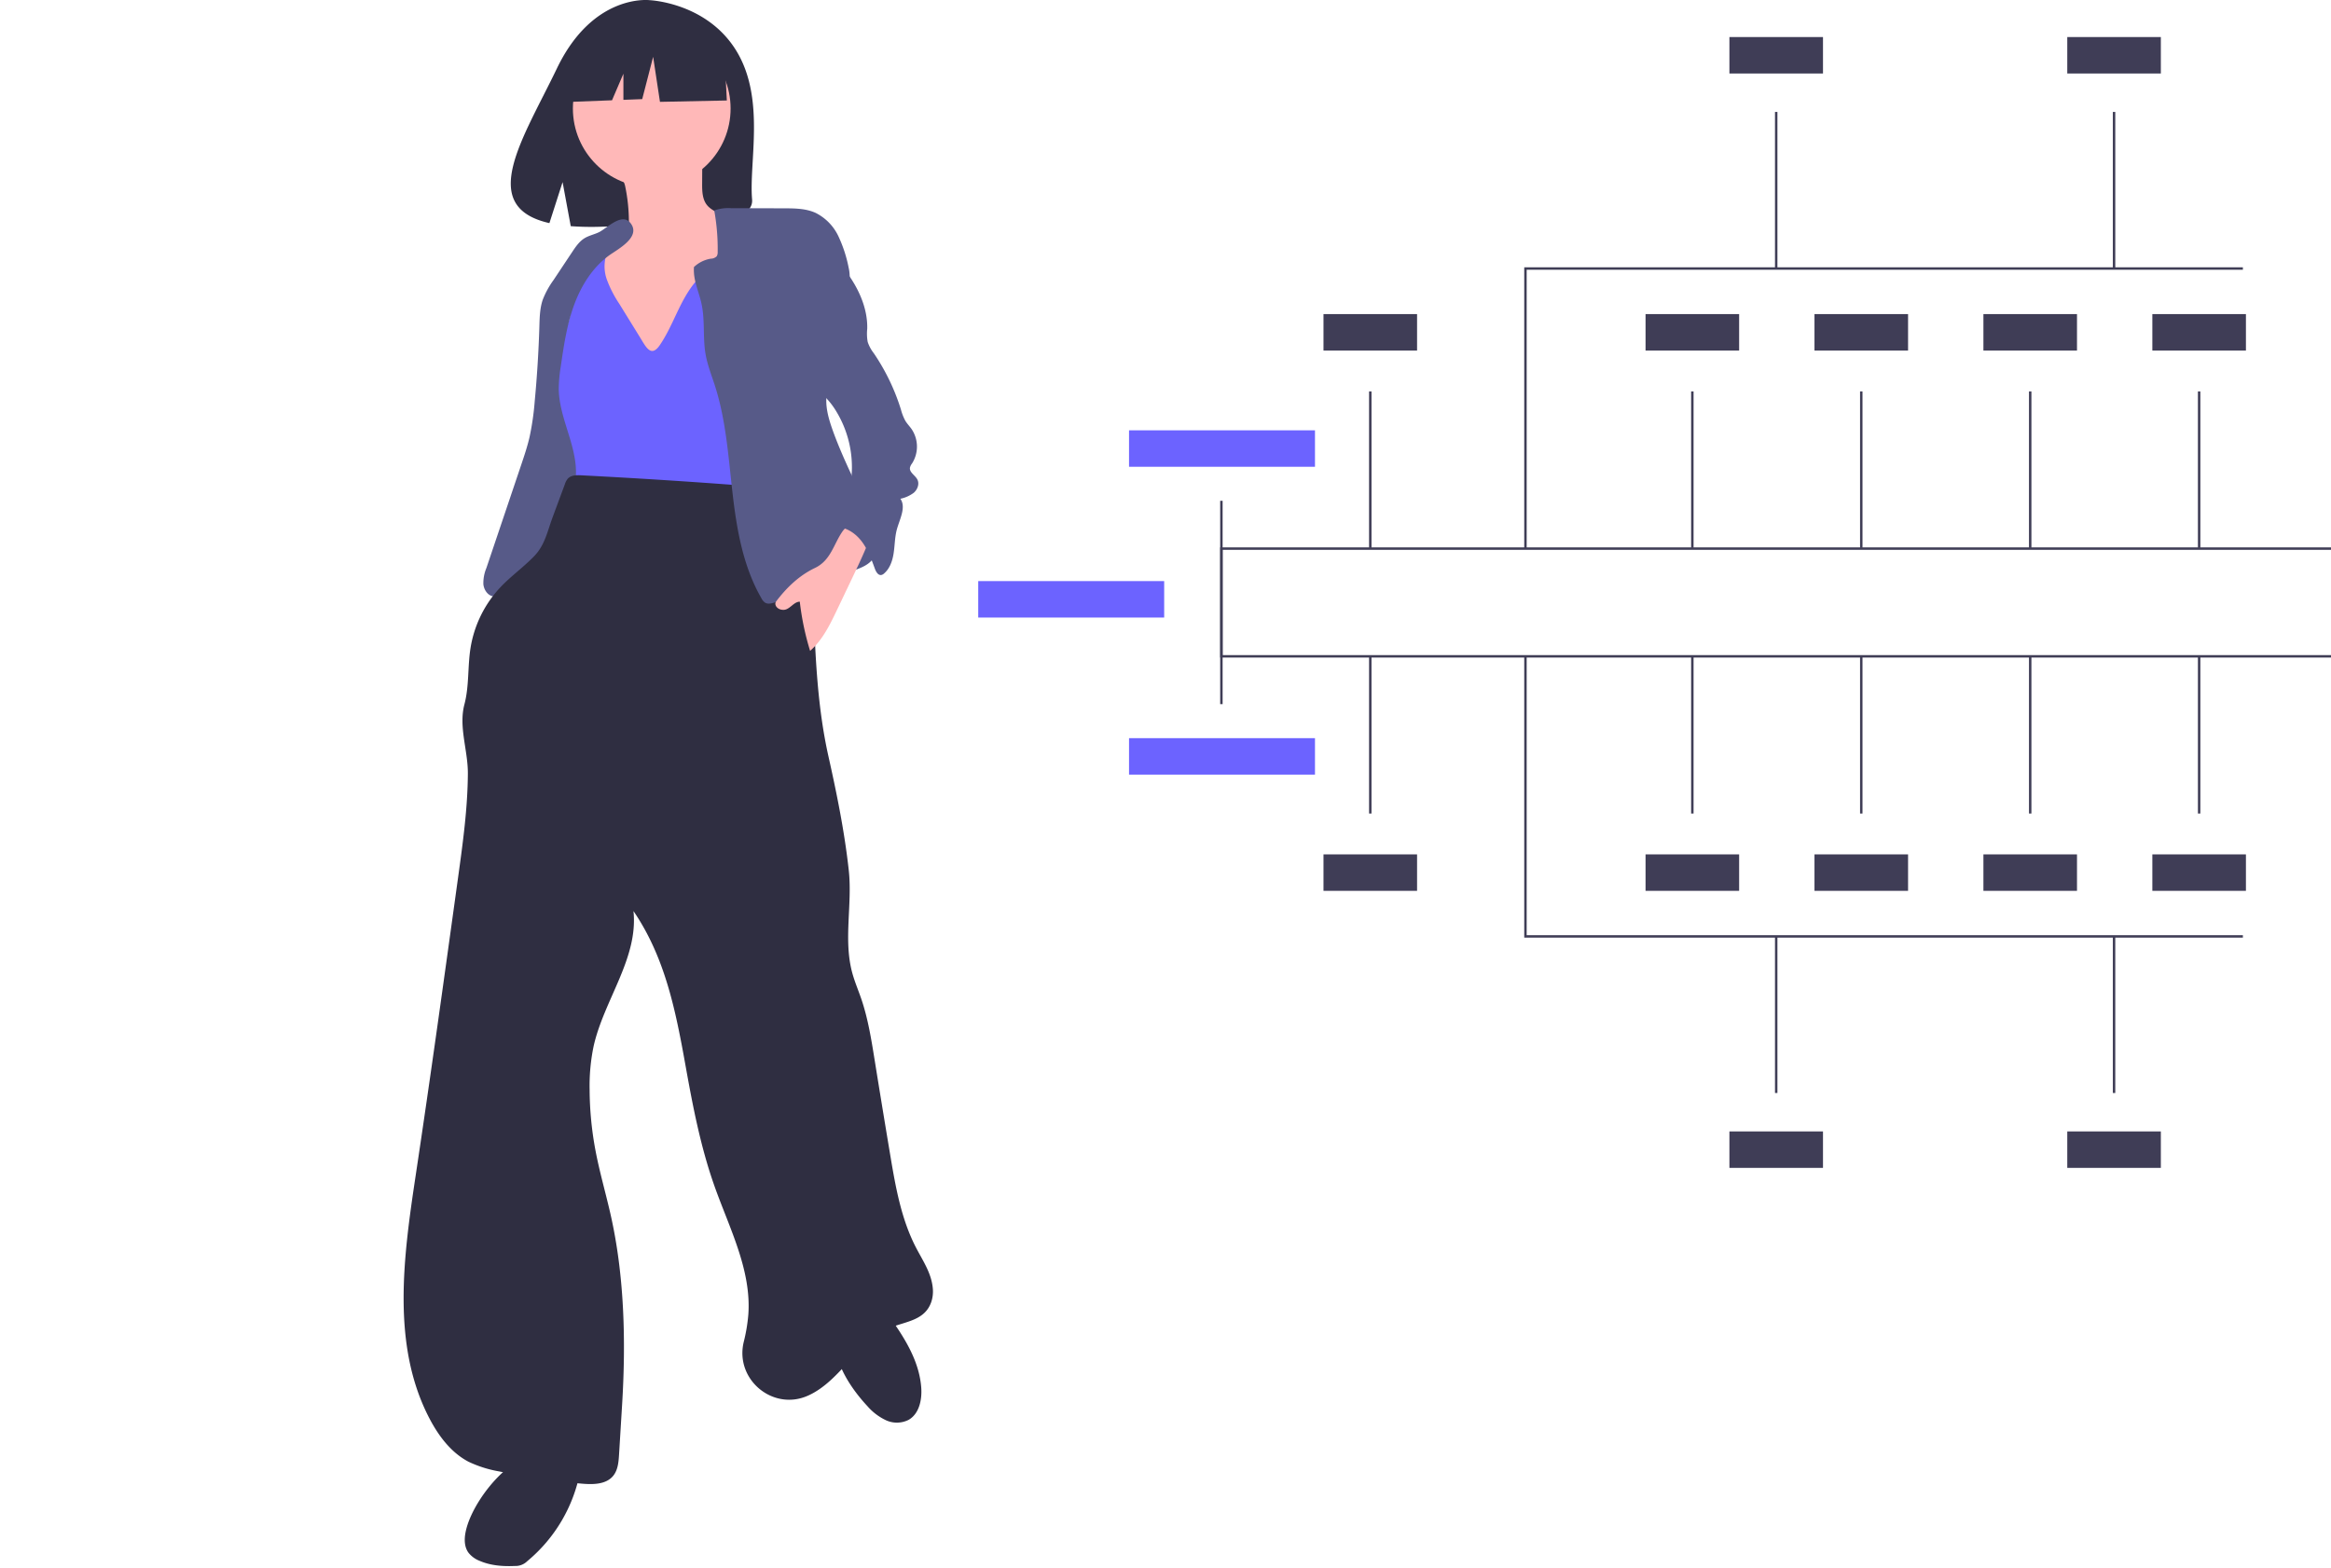 <?xml version="1.0" encoding="UTF-8" standalone="no"?>
<svg
   xmlns:dc="http://purl.org/dc/elements/1.1/"
   xmlns:cc="http://creativecommons.org/ns#"
   xmlns:rdf="http://www.w3.org/1999/02/22-rdf-syntax-ns#"
   xmlns:svg="http://www.w3.org/2000/svg"
   xmlns="http://www.w3.org/2000/svg"
   xmlns:sodipodi="http://sodipodi.sourceforge.net/DTD/sodipodi-0.dtd"
   xmlns:inkscape="http://www.inkscape.org/namespaces/inkscape"
   id="a3d63ade-9d52-45e1-91e7-e418fb2122b3"
   data-name="Layer 1"
   width="946"
   height="636.547"
   viewBox="0 0 946 636.547"
   version="1.1"
   sodipodi:docname="career.svg"
   inkscape:version="0.92.3 (2405546, 2018-03-11)">
  <defs
     id="defs107" />
  <sodipodi:namedview
     pagecolor="#ffffff"
     bordercolor="#666666"
     borderopacity="1"
     objecttolerance="10"
     gridtolerance="10"
     guidetolerance="10"
     inkscape:pageopacity="0"
     inkscape:pageshadow="2"
     inkscape:window-width="1890"
     inkscape:window-height="1052"
     id="namedview105"
     showgrid="false"
     showborder="true"
     inkscape:zoom="0.3192389"
     inkscape:cx="128.43046"
     inkscape:cy="318.27347"
     inkscape:window-x="30"
     inkscape:window-y="0"
     inkscape:window-maximized="1"
     inkscape:current-layer="a3d63ade-9d52-45e1-91e7-e418fb2122b3" />
  <title
     id="title2">career development</title>
  <rect
     x="458.203"
     y="174.67"
     width="75.463"
     height="14.797"
     id="rect10"
     fill="#6c63ff" />
  <rect
     x="397"
     y="235.873"
     width="75.463"
     height="14.797"
     id="rect12"
     fill="#6c63ff" />
  <rect
     x="537.118"
     y="346.805"
     width="37.978"
     height="14.797"
     id="rect14"
     fill="#3f3d56" />
  <rect
     x="667.822"
     y="346.805"
     width="37.978"
     height="14.797"
     id="rect16"
     fill="#3f3d56" />
  <rect
     x="736.38"
     y="346.805"
     width="37.978"
     height="14.797"
     id="rect18"
     fill="#3f3d56" />
  <rect
     x="701.855"
     y="459.26"
     width="37.978"
     height="14.797"
     id="rect20"
     fill="#3f3d56" />
  <rect
     x="838.971"
     y="459.26"
     width="37.978"
     height="14.797"
     id="rect22"
     fill="#3f3d56" />
  <rect
     x="804.938"
     y="346.805"
     width="37.978"
     height="14.797"
     id="rect24"
     fill="#3f3d56" />
  <rect
     x="873.496"
     y="346.805"
     width="37.978"
     height="14.797"
     id="rect26"
     fill="#3f3d56" />
  <polygon
     points="946 266.903 495.194 266.903 495.194 203.277 496.181 203.277 496.181 265.916 946 265.916 946 266.903"
     id="polygon28"
     fill="#3f3d56" />
  <polygon
     points="910.241 380.591 618.589 380.591 618.589 266.594 619.576 266.594 619.576 379.604 910.241 379.604 910.241 380.591"
     id="polygon30"
     fill="#3f3d56" />
  <rect
     x="555.614"
     y="266.656"
     width="0.986"
     height="63.564"
     id="rect32"
     fill="#3f3d56" />
  <rect
     x="686.318"
     y="266.656"
     width="0.986"
     height="63.564"
     id="rect34"
     fill="#3f3d56" />
  <rect
     x="754.876"
     y="266.656"
     width="0.986"
     height="63.564"
     id="rect36"
     fill="#3f3d56" />
  <rect
     x="823.434"
     y="266.656"
     width="0.986"
     height="63.564"
     id="rect38"
     fill="#3f3d56" />
  <rect
     x="891.992"
     y="266.656"
     width="0.986"
     height="63.564"
     id="rect40"
     fill="#3f3d56" />
  <rect
     x="720.351"
     y="380.097"
     width="0.986"
     height="63.564"
     id="rect42"
     fill="#3f3d56" />
  <rect
     x="857.466"
     y="380.097"
     width="0.986"
     height="63.564"
     id="rect44"
     fill="#3f3d56" />
  <rect
     x="458.203"
     y="299.627"
     width="75.463"
     height="14.797"
     id="rect46"
     fill="#6c63ff" />
  <rect
     x="537.118"
     y="127.492"
     width="37.978"
     height="14.797"
     id="rect48"
     fill="#3f3d56" />
  <rect
     x="667.822"
     y="127.492"
     width="37.978"
     height="14.797"
     id="rect50"
     fill="#3f3d56" />
  <rect
     x="736.38"
     y="127.492"
     width="37.978"
     height="14.797"
     id="rect52"
     fill="#3f3d56" />
  <rect
     x="701.855"
     y="15.037"
     width="37.978"
     height="14.797"
     id="rect54"
     fill="#3f3d56" />
  <rect
     x="838.971"
     y="15.037"
     width="37.978"
     height="14.797"
     id="rect56"
     fill="#3f3d56" />
  <rect
     x="804.938"
     y="127.492"
     width="37.978"
     height="14.797"
     id="rect58"
     fill="#3f3d56" />
  <rect
     x="873.496"
     y="127.492"
     width="37.978"
     height="14.797"
     id="rect60"
     fill="#3f3d56" />
  <polygon
     points="946 222.191 495.194 222.191 495.194 285.817 496.181 285.817 496.181 223.178 946 223.178 946 222.191"
     id="polygon62"
     fill="#3f3d56" />
  <polygon
     points="910.241 108.503 618.589 108.503 618.589 222.5 619.576 222.5 619.576 109.49 910.241 109.49 910.241 108.503"
     id="polygon64"
     fill="#3f3d56" />
  <rect
     x="555.614"
     y="158.874"
     width="0.986"
     height="63.564"
     id="rect66"
     fill="#3f3d56" />
  <rect
     x="686.318"
     y="158.874"
     width="0.986"
     height="63.564"
     id="rect68"
     fill="#3f3d56" />
  <rect
     x="754.876"
     y="158.874"
     width="0.986"
     height="63.564"
     id="rect70"
     fill="#3f3d56" />
  <rect
     x="823.434"
     y="158.874"
     width="0.986"
     height="63.564"
     id="rect72"
     fill="#3f3d56" />
  <rect
     x="891.992"
     y="158.874"
     width="0.986"
     height="63.564"
     id="rect74"
     fill="#3f3d56" />
  <rect
     x="720.351"
     y="45.433"
     width="0.986"
     height="63.564"
     id="rect76"
     fill="#3f3d56" />
  <rect
     x="857.466"
     y="45.433"
     width="0.986"
     height="63.564"
     id="rect78"
     fill="#3f3d56" />
  <path
     d="M426.13,152.85c-11.902-20.111-35.449-21.048-35.449-21.048s-22.945-2.934-37.664,27.694c-13.719,28.548-32.654,56.112-3.048,62.795l5.348-16.644,3.312,17.883a115.838,115.838,0,0,0,12.667.216c31.705-1.024,61.9.299,60.928-11.078C430.93,197.546,437.582,172.201,426.13,152.85Z"
     id="path80"
     transform="translate(-127 -131.727)"
     fill="#2f2e41" />
  <path
     d="M382.223,221.369c.058,2.264.04,4.651-1.084,6.616-2.23,3.896-7.674,4.479-10.948,7.55-3.443,3.229-3.833,8.47-3.997,13.188-.172,4.932-.317,10.027,1.483,14.622a35.546,35.546,0,0,0,4.153,7.135q2.999,4.323,6.053,8.606a37.158,37.158,0,0,0,3.624,4.548c3.646,3.714,8.648,5.77,13.642,7.237,3.227.948,6.711,1.686,9.912.656a18.977,18.977,0,0,0,5.764-3.544,30.887,30.887,0,0,0,6.525-6.324c2.688-3.9,3.433-8.782,3.99-13.485a291.002,291.002,0,0,0,1.918-41.921,10.274,10.274,0,0,0-.8-4.454c-1.658-3.238-6.099-3.929-8.439-6.714-2.001-2.381-2.082-5.779-2.065-8.889l.043-7.917a3.317,3.317,0,0,0-.385-1.929,3.268,3.268,0,0,0-2.271-1.06,76.557,76.557,0,0,0-14.895-.996c-4.042.124-11.797-.215-15.292,2.036-3.172,2.043.8,7.687,1.534,10.857A70.735,70.735,0,0,1,382.223,221.369Z"
     id="path82"
     transform="translate(-127 -131.727)"
     fill="#ffb8b8" />
  <path
     d="M316.49,751.456c-1.027,3.495-1.504,7.571.63,10.524a10.628,10.628,0,0,0,4.498,3.295c4.454,1.94,9.44,2.322,14.293,2.097a6.749,6.749,0,0,0,5.056-1.941,62.288,62.288,0,0,0,21.547-36.757,3.485,3.485,0,0,0-.115-2.255,3.574,3.574,0,0,0-1.501-1.273,33.745,33.745,0,0,0-8.047-3.675C337.355,717.47,320.33,738.392,316.49,751.456Z"
     id="path84"
     transform="translate(-127 -131.727)"
     fill="#2f2e41" />
  <path
     d="M479.008,702.475a22.821,22.821,0,0,0,7.533,5.737,10.576,10.576,0,0,0,9.207-.157c4.263-2.427,5.471-8.067,5.131-12.961-.629-9.052-4.953-17.209-9.922-24.603-1.572-2.339-5.052-9.302-8.107-9.389-1.451-.041-6.877,5.22-8.352,6.221-5.387,3.658-9.118,6.276-7.997,13.298C467.752,688.454,473.737,696.836,479.008,702.475Z"
     id="path86"
     transform="translate(-127 -131.727)"
     fill="#2f2e41" />
  <circle
     cx="264.5"
     cy="44.047"
     r="32"
     id="circle88"
     fill="#ffb8b8" />
  <path
     d="M378.323,255.035a46.813,46.813,0,0,1-4.991-9.693,15.738,15.738,0,0,1-.087-10.704c-3.458-2.006-8.153-.382-10.671,2.723s-3.289,7.267-3.511,11.259.013,8.042-.855,11.945c-1.922,8.634-9.054,15.732-9.584,24.561-.522,8.686,5.435,16.253,8.365,24.446a40.766,40.766,0,0,1,2.184,15.912c-.095,1.742-.204,3.728,1.025,4.966a5.663,5.663,0,0,0,2.215,1.193c14.14,4.975,29.412,5.405,44.397,5.785l24.749.627a7.888,7.888,0,0,0,4.37-.732c2.22-1.361,2.518-4.413,2.555-7.017.325-22.43-.629-44.856-1.583-67.268-.346-8.123-.697-16.294-2.42-24.24-.439-2.023-1.158-4.273-3.026-5.166-1.581-.756-3.457-.267-5.101.341a40.614,40.614,0,0,0-19.022,14.642c-5.078,7.228-7.576,15.898-12.546,23.18-3.607,5.285-5.692.679-8.095-3.213Q382.509,261.808,378.323,255.035Z"
     id="path90"
     transform="translate(-127 -131.727)"
     fill="#6c63ff" />
  <path
     d="M370.123,225.958c-1.904.936-4.054,1.343-5.867,2.446-2.169,1.321-3.644,3.503-5.051,5.619l-7.585,11.41a35.376,35.376,0,0,0-4.348,7.938c-1.184,3.461-1.264,7.186-1.375,10.842q-.462,15.255-1.896,30.459a109.446,109.446,0,0,1-2.107,14.537c-.904,3.887-2.181,7.676-3.457,11.457L324.383,362.33a15.743,15.743,0,0,0-1.21,6.561c.233,2.23,1.709,4.497,3.915,4.894a7.682,7.682,0,0,0,4.22-.853c5.366-2.24,10.692-4.893,14.823-8.984,6.791-6.725,9.522-16.42,11.992-25.652,1.311-4.898,2.631-9.866,2.626-14.936-.012-11.51-6.809-22.17-6.99-33.679a58.958,58.958,0,0,1,.842-9.329c1.211-8.382,2.469-16.828,5.372-24.784s7.605-15.484,14.519-20.374c3.315-2.344,12.215-7.039,8.74-12.429C379.768,217.39,373.512,224.293,370.123,225.958Z"
     id="path92"
     transform="translate(-127 -131.727)"
     fill="#575a88" />
  <path
     d="M431.78,329.098q-34.398-2.667-68.857-4.436c-1.93-.099-4.126-.095-5.451,1.312a6.727,6.727,0,0,0-1.248,2.35l-4.907,13.235c-2.174,5.863-3.165,11.397-7.505,15.898s-9.504,8.152-13.789,12.706a46.86,46.86,0,0,0-12.074,24.637c-1.194,7.576-.515,15.428-2.473,22.844-2.413,9.14,1.459,18.658,1.398,28.111-.09,14.078-2.022,28.072-3.949,42.018-5.589,40.434-11.178,80.87-17.249,121.235-4.984,33.14-9.892,68.914,5.672,98.594,3.72,7.094,8.787,13.83,15.902,17.509a48.227,48.227,0,0,0,12.406,3.894,285.165,285.165,0,0,0,33.386,4.945c4.55.401,9.853.394,12.771-3.12,1.958-2.357,2.231-5.642,2.419-8.701l1.226-19.974c1.587-25.847,1.005-52.643-4.762-77.888-1.944-8.512-4.39-16.911-6.017-25.49a136.635,136.635,0,0,1-2.391-24.713,78.779,78.779,0,0,1,1.63-17.707c4.218-18.772,18.196-35.699,16.163-54.831,12.879,18.889,17.148,40.516,21.178,63.02,2.939,16.415,6.119,32.866,11.685,48.586,6.051,17.09,15.035,34.058,13.757,52.143a68.212,68.212,0,0,1-1.87,11.172c-3.659,15.179,11.803,28.16,26.061,21.795q.146-.065.292-.133c13.177-6.07,19.832-22.052,33.273-27.513,6.239-2.535,14.014-2.893,16.542-10.556a13.451,13.451,0,0,0,.553-5.485c-.591-6.198-4.123-11.212-6.871-16.539-5.996-11.621-8.269-24.747-10.426-37.644q-3.214-19.221-6.31-38.461c-1.349-8.386-2.694-16.823-5.451-24.857-1.207-3.517-2.681-6.947-3.648-10.537-3.613-13.413.124-27.704-1.387-41.513-1.699-15.533-4.819-30.958-8.235-46.206-4.425-19.751-5.329-40.102-6.04-60.33-.282-8.035-.577-16.267-3.605-23.715C449.309,344.249,440.882,335.861,431.78,329.098Z"
     id="path94"
     transform="translate(-127 -131.727)"
     fill="#2f2e41" />
  <polygon
     points="293.868 19.185 270.604 6.999 238.479 11.984 231.832 41.341 248.378 40.704 253 29.919 253 40.526 260.634 40.233 265.066 23.062 267.835 41.341 294.976 40.787 293.868 19.185"
     id="polygon96"
     fill="#2f2e41" />
  <path
     d="M408.63,240.117a12.992,12.992,0,0,1,6.814-3.382,3.517,3.517,0,0,0,2.406-.968,3.024,3.024,0,0,0,.409-1.786,86.849,86.849,0,0,0-1.397-16.824,16.917,16.917,0,0,1,6.853-.931l21.541.06c4.332.012,8.816.056,12.757,1.853a20.296,20.296,0,0,1,9.216,9.436,54.465,54.465,0,0,1,4.166,12.741c2.56,11.055-6.63,22.181-7.451,33.498-.237,3.264.037,6.552-.263,9.811-.316,3.431-1.266,6.797-1.344,10.242-.096,4.26,1.145,8.432,2.576,12.445,4.371,12.262,10.596,23.771,15.647,35.769a29.861,29.861,0,0,1,2.578,8.65,11.174,11.174,0,0,1-2.376,8.482c-2.106,2.363-5.313,3.328-8.271,4.457a54.139,54.139,0,0,0-10.579,5.435,22.252,22.252,0,0,1-4.309,2.497,27.413,27.413,0,0,1-4.584,1.014c-3.991.76-7.76,2.369-11.616,3.647-1.271.421-2.738.789-3.887.101a4.684,4.684,0,0,1-1.502-1.788c-7.391-12.8-10.001-27.757-11.696-42.44s-2.63-29.603-7.124-43.684c-1.367-4.281-3.062-8.484-3.839-12.911-1.123-6.399-.282-13.024-1.437-19.417C410.893,250.458,408.239,245.863,408.63,240.117Z"
     id="path98"
     transform="translate(-127 -131.727)"
     fill="#575a88" />
  <path
     d="M457.746,362.262c-6.413,3.067-11.487,7.945-15.78,13.611-.909,1.2.31,3.437,3.034,3.4,2.534-.034,4.048-3.283,6.582-3.317a110.048,110.048,0,0,0,4.189,19.973c5.056-4.44,8.083-10.689,10.979-16.762l5.725-12.004c2.102-4.407,4.205-8.816,6.099-13.316a9.607,9.607,0,0,0,.939-3.356c.249-7.744-7.386-7.791-10.679-2.945C465.234,352.847,464.112,359.217,457.746,362.262Z"
     id="path100"
     transform="translate(-127 -131.727)"
     fill="#ffb8b8" />
  <path
     d="M459.063,229.123c4.895,5.087,9.825,10.216,13.625,16.166s6.44,12.847,6.263,19.904a18.99,18.99,0,0,0,.194,5.359,15.276,15.276,0,0,0,2.438,4.512,85.942,85.942,0,0,1,11.045,22.89,20.096,20.096,0,0,0,1.808,4.609c.723,1.183,1.709,2.182,2.506,3.317a12.716,12.716,0,0,1,.218,13.935,4.672,4.672,0,0,0-.862,1.7c-.328,1.944,2.112,3.114,3.009,4.87.91,1.78.039,4.055-1.47,5.367a13.63,13.63,0,0,1-5.429,2.427c2.524,3.614-.539,8.694-1.567,12.981-.719,3-.71,6.124-1.18,9.172s-1.529,6.184-3.878,8.184a2.429,2.429,0,0,1-1.068.598c-1.303.254-2.19-1.253-2.646-2.499-1.42-3.881-2.853-7.837-5.356-11.125s-6.297-5.863-10.429-5.85a5.565,5.565,0,0,1,.405-5.078c.828-1.562,2.042-2.885,2.955-4.398a20.242,20.242,0,0,0,2.325-6.644,43.596,43.596,0,0,0-5.756-31.096,29.778,29.778,0,0,0-4.803-6.004c-2.018-1.891-4.378-3.411-6.241-5.455a21.325,21.325,0,0,1-4.966-12.05,63.537,63.537,0,0,1,.35-13.22c.838-8.697,1.915-17.407,3.157-26.055a9.718,9.718,0,0,1,.862-3.254C455.545,230.567,457.195,230.001,459.063,229.123Z"
     id="path102"
     transform="translate(-127 -131.727)"
     fill="#575a88" />
</svg>
